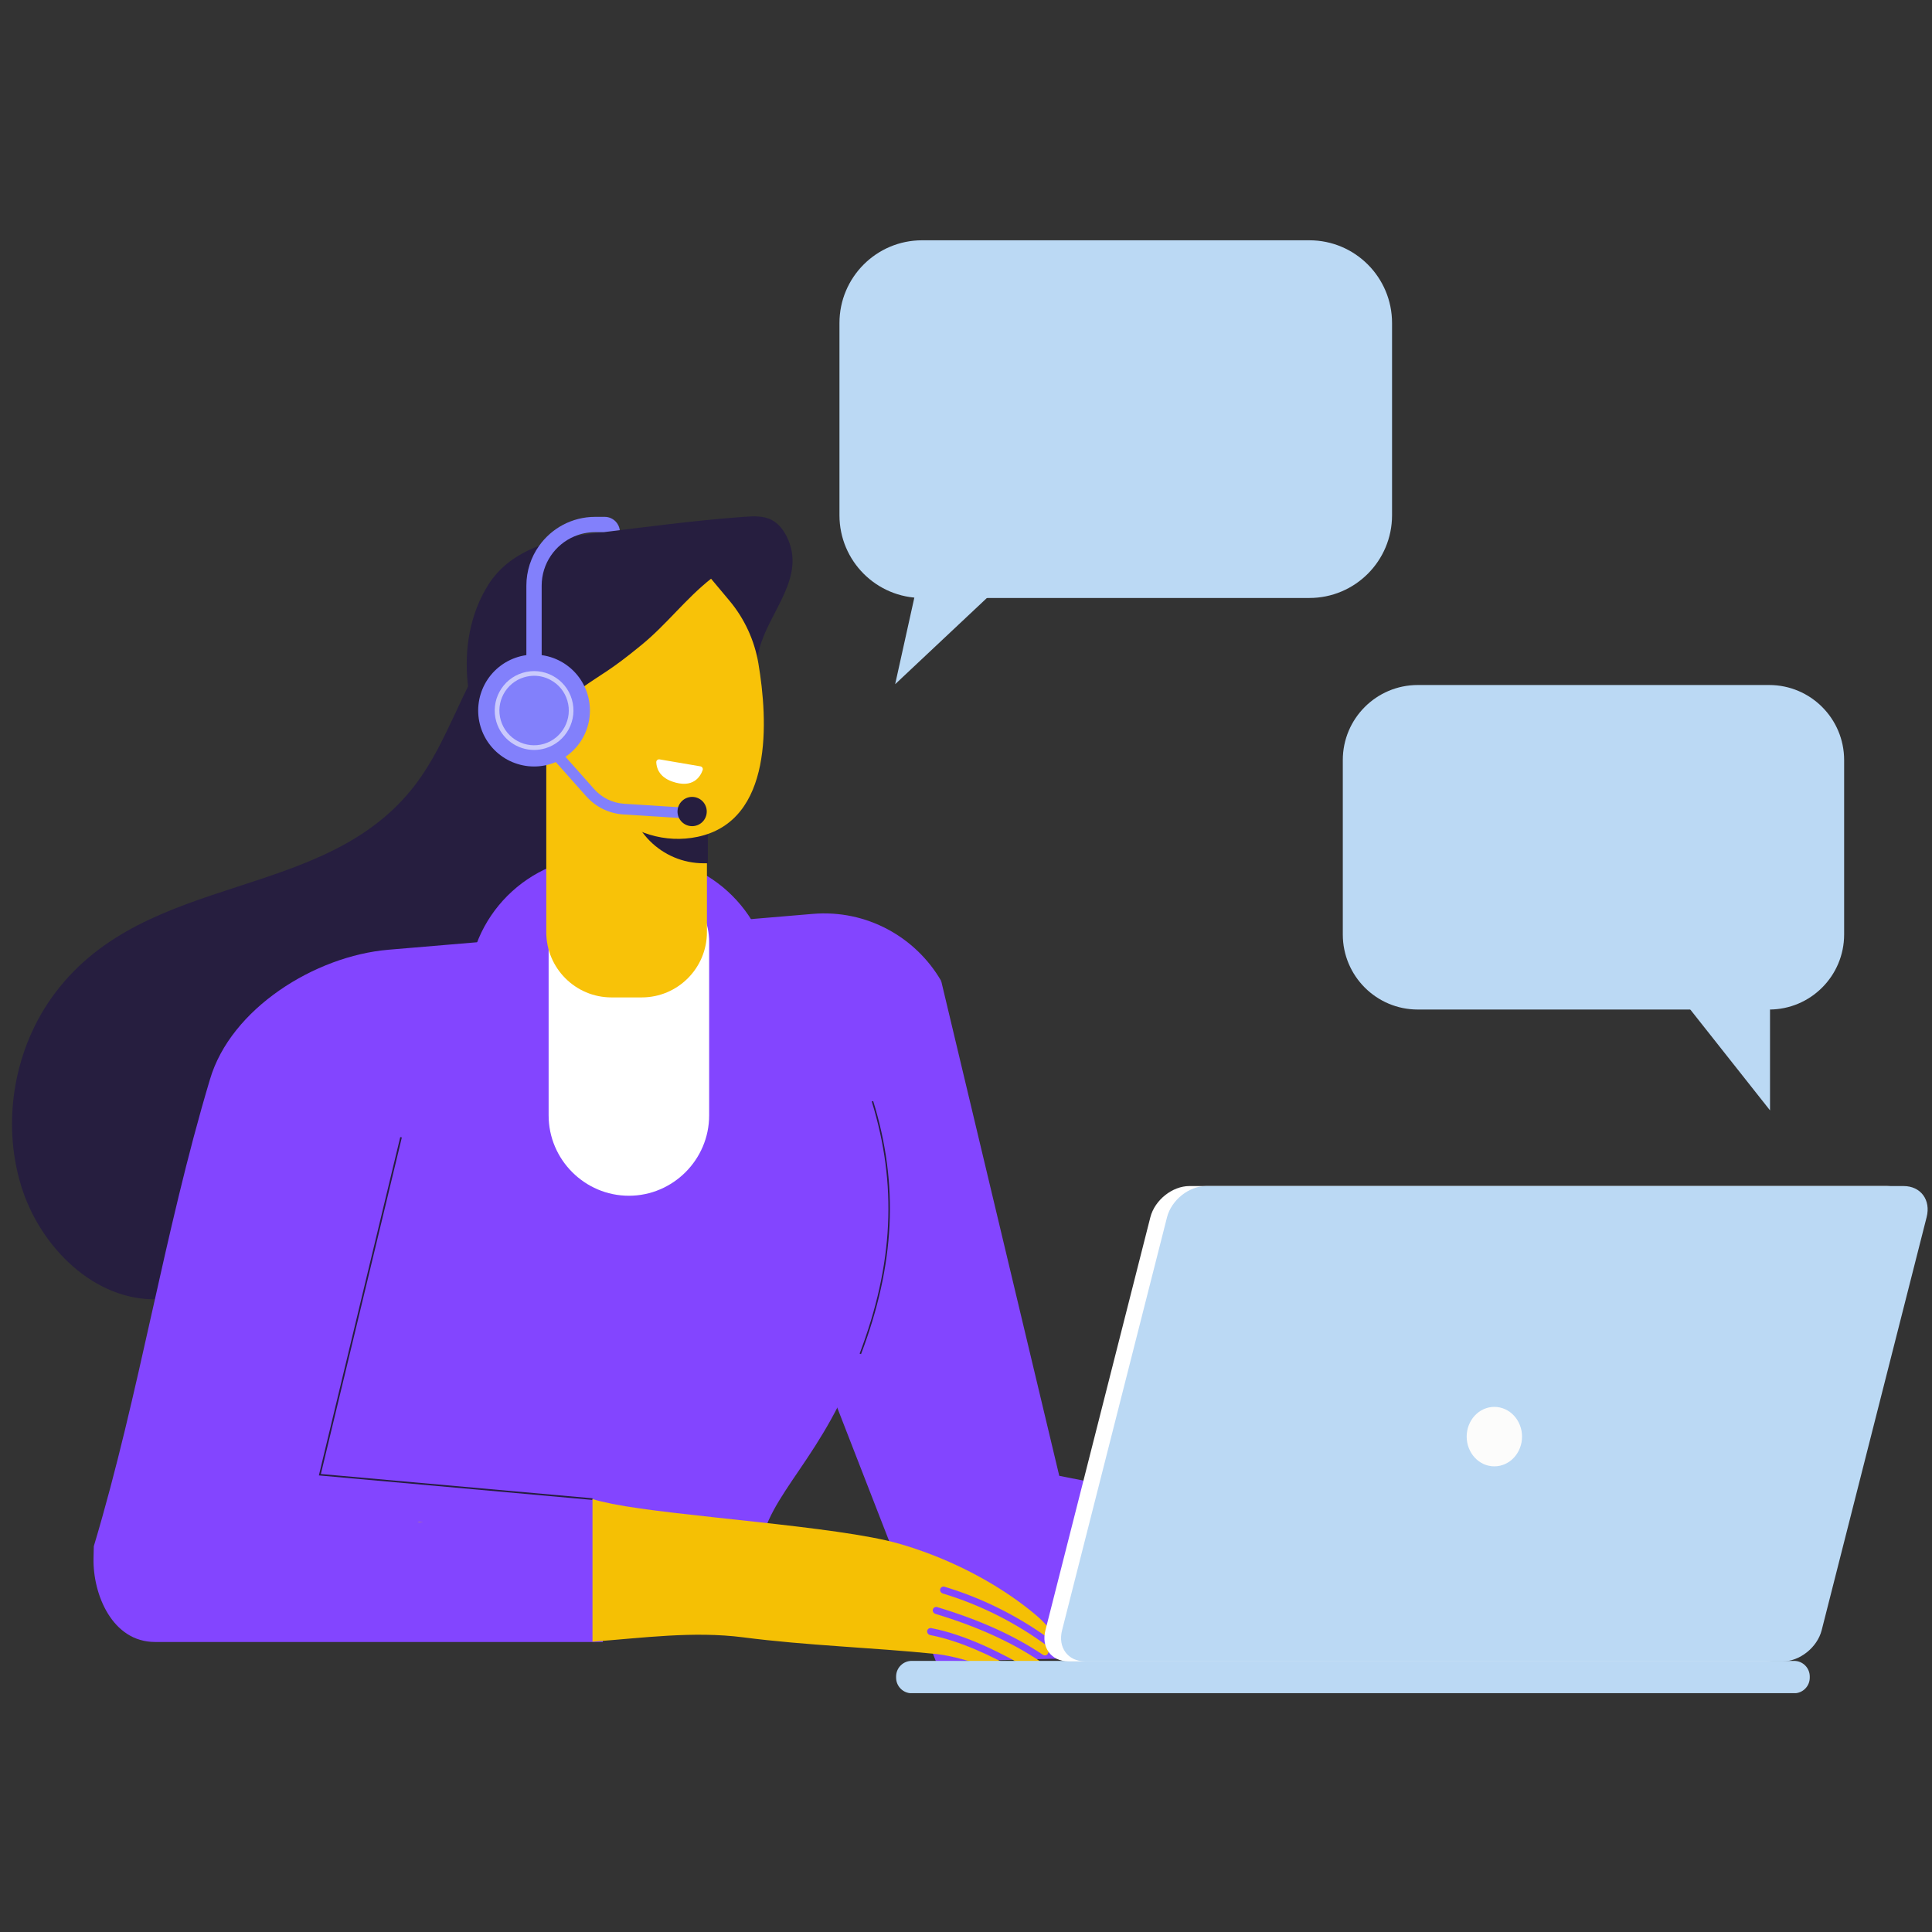 <svg xmlns="http://www.w3.org/2000/svg" xmlns:xlink="http://www.w3.org/1999/xlink" width="500" zoomAndPan="magnify" viewBox="0 0 375 375" height="500" preserveAspectRatio="xMidYMid meet" version="1.0"><rect x="0" y="0" width="375" height="375" fill="#333333" stroke="none"/><defs><clipPath id="id1"><path d="M 162 46.641 L 271 46.641 L 271 117 L 162 117 Z M 162 46.641 " clip-rule="nonzero"/></clipPath><clipPath id="id2"><path d="M 173 322 L 352 322 L 352 328.641 L 173 328.641 Z M 173 322 " clip-rule="nonzero"/></clipPath></defs><path fill="#bbd9f4" d="M 275.191 195.949 L 343.391 195.949 C 351.43 195.949 357.945 189.426 357.945 181.379 L 357.945 147.531 C 357.945 139.484 351.43 132.961 343.391 132.961 L 275.191 132.961 C 267.152 132.961 260.637 139.484 260.637 147.531 L 260.637 181.379 C 260.637 189.426 267.152 195.949 275.191 195.949 Z M 275.191 195.949 " fill-opacity="1" fill-rule="nonzero"/><path fill="#bbd9f4" d="M 343.559 190.457 L 343.559 215.523 L 323.742 190.457 Z M 343.559 190.457 " fill-opacity="1" fill-rule="nonzero"/><path fill="#8345ff" d="M 182.684 190.398 L 205.602 286.457 L 270.195 299.223 L 267.598 320.289 L 181.699 322.562 L 145.078 228.406 Z M 182.684 190.398 " fill-opacity="1" fill-rule="nonzero"/><g clip-path="url(#id1)"><path fill="#bbd9f4" d="M 254.152 116.066 L 178.98 116.066 C 170.117 116.066 162.938 108.879 162.938 100.008 L 162.938 62.699 C 162.938 53.832 170.117 46.641 178.977 46.641 L 254.152 46.641 C 263.016 46.641 270.195 53.832 270.195 62.699 L 270.195 100.008 C 270.195 108.879 263.012 116.066 254.152 116.066 Z M 254.152 116.066 " fill-opacity="1" fill-rule="nonzero"/></g><path fill="#bbd9f4" d="M 178.797 110.016 L 173.75 132.801 L 197.996 110.016 Z M 178.797 110.016 " fill-opacity="1" fill-rule="nonzero"/><path fill="#261e3f" d="M 80.684 152.215 C 63.188 175.32 28.719 168.84 10.707 192.715 C 2.773 203.23 0.246 217.625 4.121 230.219 C 7.762 242.047 18.375 252.645 30.73 252.176 C 37.09 251.934 42.965 248.906 48.578 245.902 C 63.855 237.723 79.152 229.082 91.578 216.996 C 109.336 199.715 120.344 175.652 121.809 150.902 C 122.375 141.312 114.621 112.934 99.035 121.715 C 97.418 122.625 96.227 124.129 95.184 125.664 C 89.508 133.98 86.801 144.098 80.742 152.137 C 80.723 152.164 80.703 152.188 80.684 152.215 Z M 80.684 152.215 " fill-opacity="1" fill-rule="nonzero"/><path fill="#8345ff" d="M 116.789 228.809 L 123.852 228.809 C 138.102 228.809 149.762 217.137 149.762 202.871 L 149.762 192.195 C 149.762 177.93 138.102 166.258 123.852 166.258 L 116.789 166.258 C 102.539 166.258 90.879 177.93 90.879 192.195 L 90.879 202.871 C 90.879 217.137 102.539 228.809 116.789 228.809 Z M 116.789 228.809 " fill-opacity="1" fill-rule="nonzero"/><path fill="#8345ff" d="M 117.008 318.707 C 117.008 318.707 30.109 318.707 30.086 318.707 C 21.773 318.707 18.023 309.449 18.152 302.516 C 18.168 301.723 18.188 300.926 18.207 300.133 C 27.152 270.293 31.754 239.555 40.746 209.535 C 44.773 195.773 61.125 185.551 75.398 184.344 L 157.75 177.387 C 168.219 176.504 177.75 181.891 182.684 190.398 C 182.477 190.59 182.32 190.859 182.262 191.211 C 180.961 198.66 176.922 205.078 173.449 211.66 C 170.191 217.84 167.859 224.379 166.844 231.309 C 165.812 238.332 171.266 246.602 169.664 253.488 C 163.922 278.188 152 286.719 148.422 297.008 C 143.785 296.277 117 294.207 117 294.207 C 117 304.133 117.043 309.109 117.008 318.707 Z M 117.008 318.707 " fill-opacity="1" fill-rule="nonzero"/><path fill="#ffffff" d="M 122.066 232.094 C 130.633 232.094 137.645 225.074 137.645 216.5 L 137.645 182.879 C 137.645 175.613 131.762 169.723 124.5 169.723 L 119.629 169.723 C 112.371 169.723 106.488 175.613 106.488 182.879 L 106.488 216.5 C 106.488 225.074 113.5 232.094 122.066 232.094 Z M 122.066 232.094 " fill-opacity="1" fill-rule="nonzero"/><path fill="#261e3f" d="M 114.988 291.133 L 115.016 290.82 L 62.281 286.102 L 77.996 220.777 L 77.691 220.703 L 61.891 286.379 L 62.07 286.395 Z M 114.988 291.133 " fill-opacity="1" fill-rule="nonzero"/><path fill="#261e3f" d="M 167.125 262.84 C 173.727 245.453 174.477 229.84 169.484 213.711 L 169.207 213.797 C 174.18 229.859 173.434 245.414 166.852 262.734 Z M 167.125 262.84 " fill-opacity="1" fill-rule="nonzero"/><path fill="#261e3f" d="M 143.922 100.352 C 134.441 101.066 125.305 102.301 115.914 103.445 C 108.047 104.402 99.25 106.348 94.738 113.57 C 87.676 124.883 90.355 140.359 97.371 151.043 C 102.297 158.543 110.312 164.219 119.223 165.223 C 128.133 166.23 137.703 162.051 142.129 154.246 C 147.066 145.535 144.934 135.184 147.418 125.844 C 149.336 118.633 156.539 112.016 152.746 104.238 C 152.082 102.875 151.113 101.609 149.77 100.914 C 148.133 100.07 146.188 100.184 144.352 100.32 C 144.207 100.328 144.066 100.34 143.922 100.352 Z M 143.922 100.352 " fill-opacity="1" fill-rule="nonzero"/><path fill="#f8c208" d="M 106.031 133.625 L 106.031 180.922 C 106.031 187.922 111.699 193.598 118.691 193.598 L 124.555 193.598 C 131.547 193.598 137.215 187.922 137.215 180.922 L 137.215 136.5 L 121.621 135.062 Z M 106.031 133.625 " fill-opacity="1" fill-rule="nonzero"/><path fill="#261e3f" d="M 121.801 139.012 L 121.801 152.754 C 121.801 160.934 128.422 167.562 136.594 167.562 L 137.395 167.562 L 137.395 140.453 Z M 121.801 139.012 " fill-opacity="1" fill-rule="nonzero"/><path fill="#f8c208" d="M 112.652 133.723 C 117.078 130.578 118.344 130.258 124.566 125.145 C 129.441 121.141 133.098 116.211 138.016 112.328 L 141.574 116.578 C 144.508 120.078 146.453 124.301 147.211 128.809 C 149.055 139.758 150.152 159.309 135.402 162.426 C 129.168 163.746 122.711 161.734 118.125 157.305 C 112.902 152.258 108.895 144.223 106.086 137.617 C 107.539 136.215 111.023 134.883 112.652 133.723 Z M 112.652 133.723 " fill-opacity="1" fill-rule="nonzero"/><path fill="#ffffff" d="M 135.957 148.75 L 128.027 147.395 C 127.68 147.336 127.367 147.609 127.383 147.961 C 127.418 148.945 127.859 150.758 130.426 151.68 C 134.543 153.152 135.953 150.703 136.383 149.48 C 136.5 149.156 136.293 148.809 135.957 148.75 Z M 135.957 148.75 " fill-opacity="1" fill-rule="nonzero"/><path fill="#f8c208" d="M 96.438 138.938 C 96.438 139.477 96.492 140.012 96.598 140.543 C 96.703 141.074 96.859 141.59 97.066 142.09 C 97.27 142.59 97.523 143.066 97.824 143.516 C 98.125 143.965 98.469 144.383 98.848 144.766 C 99.23 145.148 99.648 145.488 100.098 145.789 C 100.547 146.09 101.02 146.344 101.52 146.551 C 102.02 146.758 102.535 146.914 103.066 147.02 C 103.594 147.125 104.129 147.18 104.672 147.18 C 105.211 147.18 105.746 147.125 106.277 147.02 C 106.809 146.914 107.324 146.758 107.82 146.551 C 108.32 146.344 108.797 146.09 109.246 145.789 C 109.695 145.488 110.109 145.148 110.492 144.766 C 110.875 144.383 111.215 143.965 111.516 143.516 C 111.816 143.066 112.07 142.59 112.277 142.09 C 112.484 141.59 112.641 141.074 112.746 140.543 C 112.852 140.012 112.906 139.477 112.906 138.938 C 112.906 138.395 112.852 137.859 112.746 137.328 C 112.641 136.797 112.484 136.281 112.277 135.781 C 112.07 135.281 111.816 134.809 111.516 134.359 C 111.215 133.906 110.875 133.492 110.492 133.109 C 110.109 132.727 109.695 132.383 109.246 132.082 C 108.797 131.781 108.32 131.527 107.82 131.32 C 107.324 131.113 106.809 130.957 106.277 130.852 C 105.746 130.746 105.211 130.695 104.672 130.695 C 104.129 130.695 103.594 130.746 103.066 130.852 C 102.535 130.957 102.02 131.113 101.52 131.32 C 101.02 131.527 100.547 131.781 100.098 132.082 C 99.648 132.383 99.23 132.727 98.848 133.109 C 98.469 133.492 98.125 133.906 97.824 134.359 C 97.523 134.809 97.27 135.281 97.066 135.781 C 96.859 136.281 96.703 136.797 96.598 137.328 C 96.492 137.859 96.438 138.395 96.438 138.938 Z M 96.438 138.938 " fill-opacity="1" fill-rule="nonzero"/><path fill="#261e3f" d="M 106.883 142.055 C 106.91 142.055 106.941 142.051 106.969 142.047 C 107.438 142 107.773 141.582 107.727 141.117 C 107.422 138.109 104.719 135.516 101.699 135.34 C 101.23 135.316 100.832 135.668 100.805 136.137 C 100.777 136.605 101.133 137.004 101.602 137.031 C 103.824 137.16 105.816 139.07 106.043 141.289 C 106.086 141.727 106.453 142.055 106.883 142.055 Z M 106.883 142.055 " fill-opacity="1" fill-rule="nonzero"/><path fill="#8280fb" d="M 102.168 113.684 L 102.168 128.988 L 105.137 128.988 L 105.137 113.684 C 105.137 109.375 107.758 105.68 111.492 104.105 C 112.73 103.582 114.094 103.293 115.523 103.293 L 117.168 103.293 C 118.219 103.164 119.262 103.035 120.305 102.906 C 120.219 102.238 119.914 101.641 119.461 101.188 C 118.922 100.652 118.18 100.32 117.359 100.32 L 115.523 100.32 C 111.035 100.32 107.062 102.535 104.645 105.934 C 103.082 108.121 102.168 110.793 102.168 113.684 Z M 102.168 113.684 " fill-opacity="1" fill-rule="nonzero"/><path fill="#8280fb" d="M 133.254 158.863 L 133.383 156.785 L 121.176 156.012 C 118.906 155.867 116.824 154.855 115.316 153.152 L 106.109 142.785 L 104.555 144.168 L 113.762 154.535 C 115.637 156.648 118.223 157.91 121.043 158.09 Z M 133.254 158.863 " fill-opacity="1" fill-rule="nonzero"/><path fill="#261e3f" d="M 133.527 154.797 C 133.168 154.906 132.84 155.078 132.551 155.316 C 132.258 155.555 132.023 155.84 131.844 156.168 C 131.664 156.5 131.555 156.855 131.52 157.23 C 131.48 157.605 131.516 157.973 131.621 158.332 C 131.73 158.695 131.902 159.02 132.141 159.312 C 132.379 159.605 132.664 159.84 132.996 160.02 C 133.324 160.199 133.68 160.305 134.055 160.344 C 134.426 160.383 134.793 160.348 135.156 160.238 C 135.516 160.133 135.844 159.957 136.133 159.723 C 136.426 159.484 136.66 159.199 136.84 158.867 C 137.02 158.535 137.125 158.184 137.164 157.809 C 137.203 157.434 137.168 157.062 137.059 156.703 C 136.953 156.344 136.781 156.016 136.543 155.723 C 136.305 155.434 136.02 155.195 135.688 155.016 C 135.355 154.84 135.004 154.73 134.629 154.691 C 134.254 154.652 133.887 154.688 133.527 154.797 Z M 133.527 154.797 " fill-opacity="1" fill-rule="nonzero"/><path fill="#8280fb" d="M 100.551 127.512 C 99.867 127.719 99.211 127.988 98.582 128.32 C 97.953 128.652 97.363 129.047 96.812 129.496 C 96.258 129.945 95.754 130.445 95.301 130.996 C 94.848 131.547 94.453 132.133 94.113 132.762 C 93.777 133.391 93.504 134.043 93.293 134.727 C 93.086 135.406 92.945 136.102 92.871 136.812 C 92.797 137.52 92.797 138.23 92.863 138.941 C 92.93 139.648 93.066 140.344 93.27 141.027 C 93.477 141.711 93.742 142.367 94.078 143 C 94.41 143.629 94.801 144.219 95.254 144.773 C 95.703 145.324 96.199 145.828 96.75 146.281 C 97.301 146.738 97.887 147.133 98.512 147.473 C 99.141 147.809 99.793 148.086 100.477 148.293 C 101.156 148.504 101.852 148.645 102.559 148.719 C 103.266 148.789 103.977 148.793 104.684 148.727 C 105.395 148.656 106.09 148.523 106.773 148.316 C 107.453 148.113 108.109 147.844 108.738 147.508 C 109.367 147.176 109.961 146.785 110.512 146.332 C 111.062 145.883 111.566 145.383 112.02 144.836 C 112.473 144.285 112.871 143.695 113.207 143.07 C 113.547 142.441 113.82 141.785 114.027 141.105 C 114.238 140.422 114.379 139.727 114.449 139.02 C 114.523 138.309 114.527 137.602 114.457 136.891 C 114.391 136.18 114.254 135.484 114.051 134.801 C 113.848 134.117 113.578 133.461 113.246 132.832 C 112.91 132.203 112.52 131.609 112.07 131.059 C 111.621 130.504 111.121 130 110.57 129.547 C 110.023 129.094 109.434 128.695 108.809 128.359 C 108.184 128.02 107.527 127.746 106.848 127.535 C 106.168 127.328 105.473 127.188 104.762 127.113 C 104.055 127.039 103.348 127.039 102.637 127.105 C 101.93 127.172 101.23 127.309 100.551 127.512 Z M 100.551 127.512 " fill-opacity="1" fill-rule="nonzero"/><path fill="#cacafc" d="M 103.672 145.566 C 104.395 145.566 105.133 145.461 105.859 145.242 C 109.895 144.031 112.195 139.762 110.988 135.719 C 110.402 133.762 109.09 132.148 107.293 131.18 C 105.496 130.211 103.43 129.996 101.477 130.586 C 97.438 131.793 95.137 136.066 96.344 140.109 C 97.336 143.422 100.383 145.566 103.672 145.566 Z M 103.676 131.168 C 104.777 131.168 105.867 131.441 106.863 131.98 C 108.449 132.836 109.605 134.254 110.121 135.98 C 111.184 139.543 109.156 143.309 105.598 144.375 C 102.039 145.438 98.281 143.41 97.215 139.848 C 96.148 136.285 98.176 132.523 101.734 131.457 C 102.375 131.262 103.027 131.168 103.676 131.168 Z M 103.676 131.168 " fill-opacity="1" fill-rule="nonzero"/><path fill="#f5c004" d="M 118.836 291.902 C 131.141 294.363 162.496 296.188 174.453 299.613 C 176.609 300.227 178.762 300.957 180.918 301.789 C 188.152 304.594 195.227 308.574 201.008 313.426 C 201.836 314.109 203.688 315.82 204.039 316.934 C 204.043 316.961 204.059 316.996 204.062 317.023 C 204.219 317.594 203.562 318.004 203.066 317.66 C 197.07 313.402 190.379 310.109 183.355 307.992 C 182.98 307.875 182.602 308.074 182.496 308.434 C 182.395 308.793 182.629 309.188 183.008 309.301 C 190.32 311.5 197.277 315.023 203.441 319.605 C 203.688 319.781 203.77 320.105 203.66 320.375 C 203.574 320.578 203.473 320.789 203.371 320.996 C 203.203 321.316 202.777 321.414 202.438 321.203 C 196.848 317.445 190.07 314.391 181.93 311.945 C 181.555 311.828 181.176 312.031 181.07 312.402 C 180.969 312.762 181.207 313.141 181.582 313.258 C 189.547 315.664 196.176 318.648 201.637 322.301 C 201.977 322.516 202.043 322.969 201.781 323.254 C 201.492 323.57 201.184 323.863 200.855 324.137 C 200.66 324.312 200.359 324.32 200.129 324.176 C 194.395 320.789 187.289 317.266 180.773 316.02 C 180.387 315.941 180.027 316.188 179.965 316.551 C 179.91 316.93 180.18 317.293 180.555 317.367 C 186.344 318.477 192.664 321.465 197.996 324.508 C 198.523 324.805 198.43 325.578 197.852 325.66 C 195.707 325.984 193.227 324.117 191.266 323.449 C 188.262 322.441 185.191 321.488 182.062 321.078 C 181.949 321.062 181.836 321.047 181.703 321.039 C 169.125 319.762 156.773 319.422 144.246 317.805 C 134.555 316.559 124.77 317.926 115.004 318.648 L 115.004 290.973 C 116.082 291.293 117.34 291.602 118.836 291.902 Z M 82.152 295.391 C 81.906 295.406 81.656 295.422 81.41 295.441 C 81.285 295.418 81.156 295.398 81.043 295.383 C 81.418 295.387 81.781 295.375 82.152 295.391 Z M 82.152 295.391 " fill-opacity="1" fill-rule="nonzero"/><g clip-path="url(#id2)"><path fill="#bbd9f4" d="M 176.965 322.375 L 348.238 322.375 C 349.914 322.375 351.273 323.734 351.273 325.41 L 351.273 325.629 C 351.273 327.305 349.914 328.664 348.238 328.664 L 176.965 328.664 C 175.289 328.664 173.934 327.305 173.934 325.629 L 173.934 325.41 C 173.934 323.734 175.289 322.375 176.965 322.375 Z M 176.965 322.375 " fill-opacity="1" fill-rule="nonzero"/></g><path fill="#ffffff" d="M 207.391 322.477 L 342.758 322.477 C 346.09 322.477 349.492 319.77 350.352 316.426 L 370.723 236.258 C 371.582 232.918 369.582 230.211 366.25 230.211 L 230.879 230.211 C 227.547 230.211 224.148 232.918 223.285 236.258 L 202.918 316.426 C 202.055 319.77 204.059 322.477 207.391 322.477 Z M 207.391 322.477 " fill-opacity="1" fill-rule="nonzero"/><path fill="#bbd9f4" d="M 210.625 322.477 L 345.992 322.477 C 349.324 322.477 352.727 319.77 353.586 316.426 L 373.957 236.258 C 374.816 232.918 372.816 230.211 369.48 230.211 L 234.113 230.211 C 230.781 230.211 227.379 232.918 226.52 236.258 L 206.148 316.43 C 205.285 319.77 207.289 322.477 210.625 322.477 Z M 210.625 322.477 " fill-opacity="1" fill-rule="nonzero"/><path fill="#fcfcfb" d="M 284.68 278.848 C 284.68 279.227 284.715 279.602 284.785 279.973 C 284.852 280.344 284.953 280.703 285.09 281.055 C 285.223 281.406 285.391 281.738 285.586 282.051 C 285.781 282.367 286.004 282.66 286.254 282.926 C 286.504 283.195 286.773 283.434 287.066 283.645 C 287.359 283.855 287.672 284.031 287.996 284.18 C 288.324 284.324 288.66 284.434 289.004 284.508 C 289.352 284.582 289.699 284.617 290.055 284.617 C 290.406 284.617 290.754 284.582 291.102 284.508 C 291.445 284.434 291.781 284.324 292.109 284.18 C 292.434 284.031 292.746 283.855 293.039 283.645 C 293.332 283.434 293.602 283.195 293.852 282.926 C 294.102 282.66 294.324 282.367 294.52 282.051 C 294.715 281.738 294.883 281.406 295.016 281.055 C 295.152 280.703 295.254 280.344 295.324 279.973 C 295.391 279.602 295.426 279.227 295.426 278.848 C 295.426 278.469 295.391 278.09 295.324 277.719 C 295.254 277.348 295.152 276.988 295.016 276.637 C 294.883 276.285 294.715 275.953 294.52 275.641 C 294.324 275.324 294.102 275.031 293.852 274.766 C 293.602 274.496 293.332 274.258 293.039 274.047 C 292.746 273.836 292.434 273.66 292.109 273.512 C 291.781 273.367 291.445 273.258 291.102 273.184 C 290.754 273.109 290.406 273.074 290.055 273.074 C 289.699 273.074 289.352 273.109 289.004 273.184 C 288.66 273.258 288.324 273.367 287.996 273.512 C 287.672 273.66 287.359 273.836 287.066 274.047 C 286.773 274.258 286.504 274.496 286.254 274.766 C 286.004 275.031 285.781 275.324 285.586 275.641 C 285.391 275.953 285.223 276.285 285.09 276.637 C 284.953 276.988 284.852 277.348 284.785 277.719 C 284.715 278.09 284.68 278.469 284.68 278.848 Z M 284.68 278.848 " fill-opacity="1" fill-rule="nonzero"/></svg>